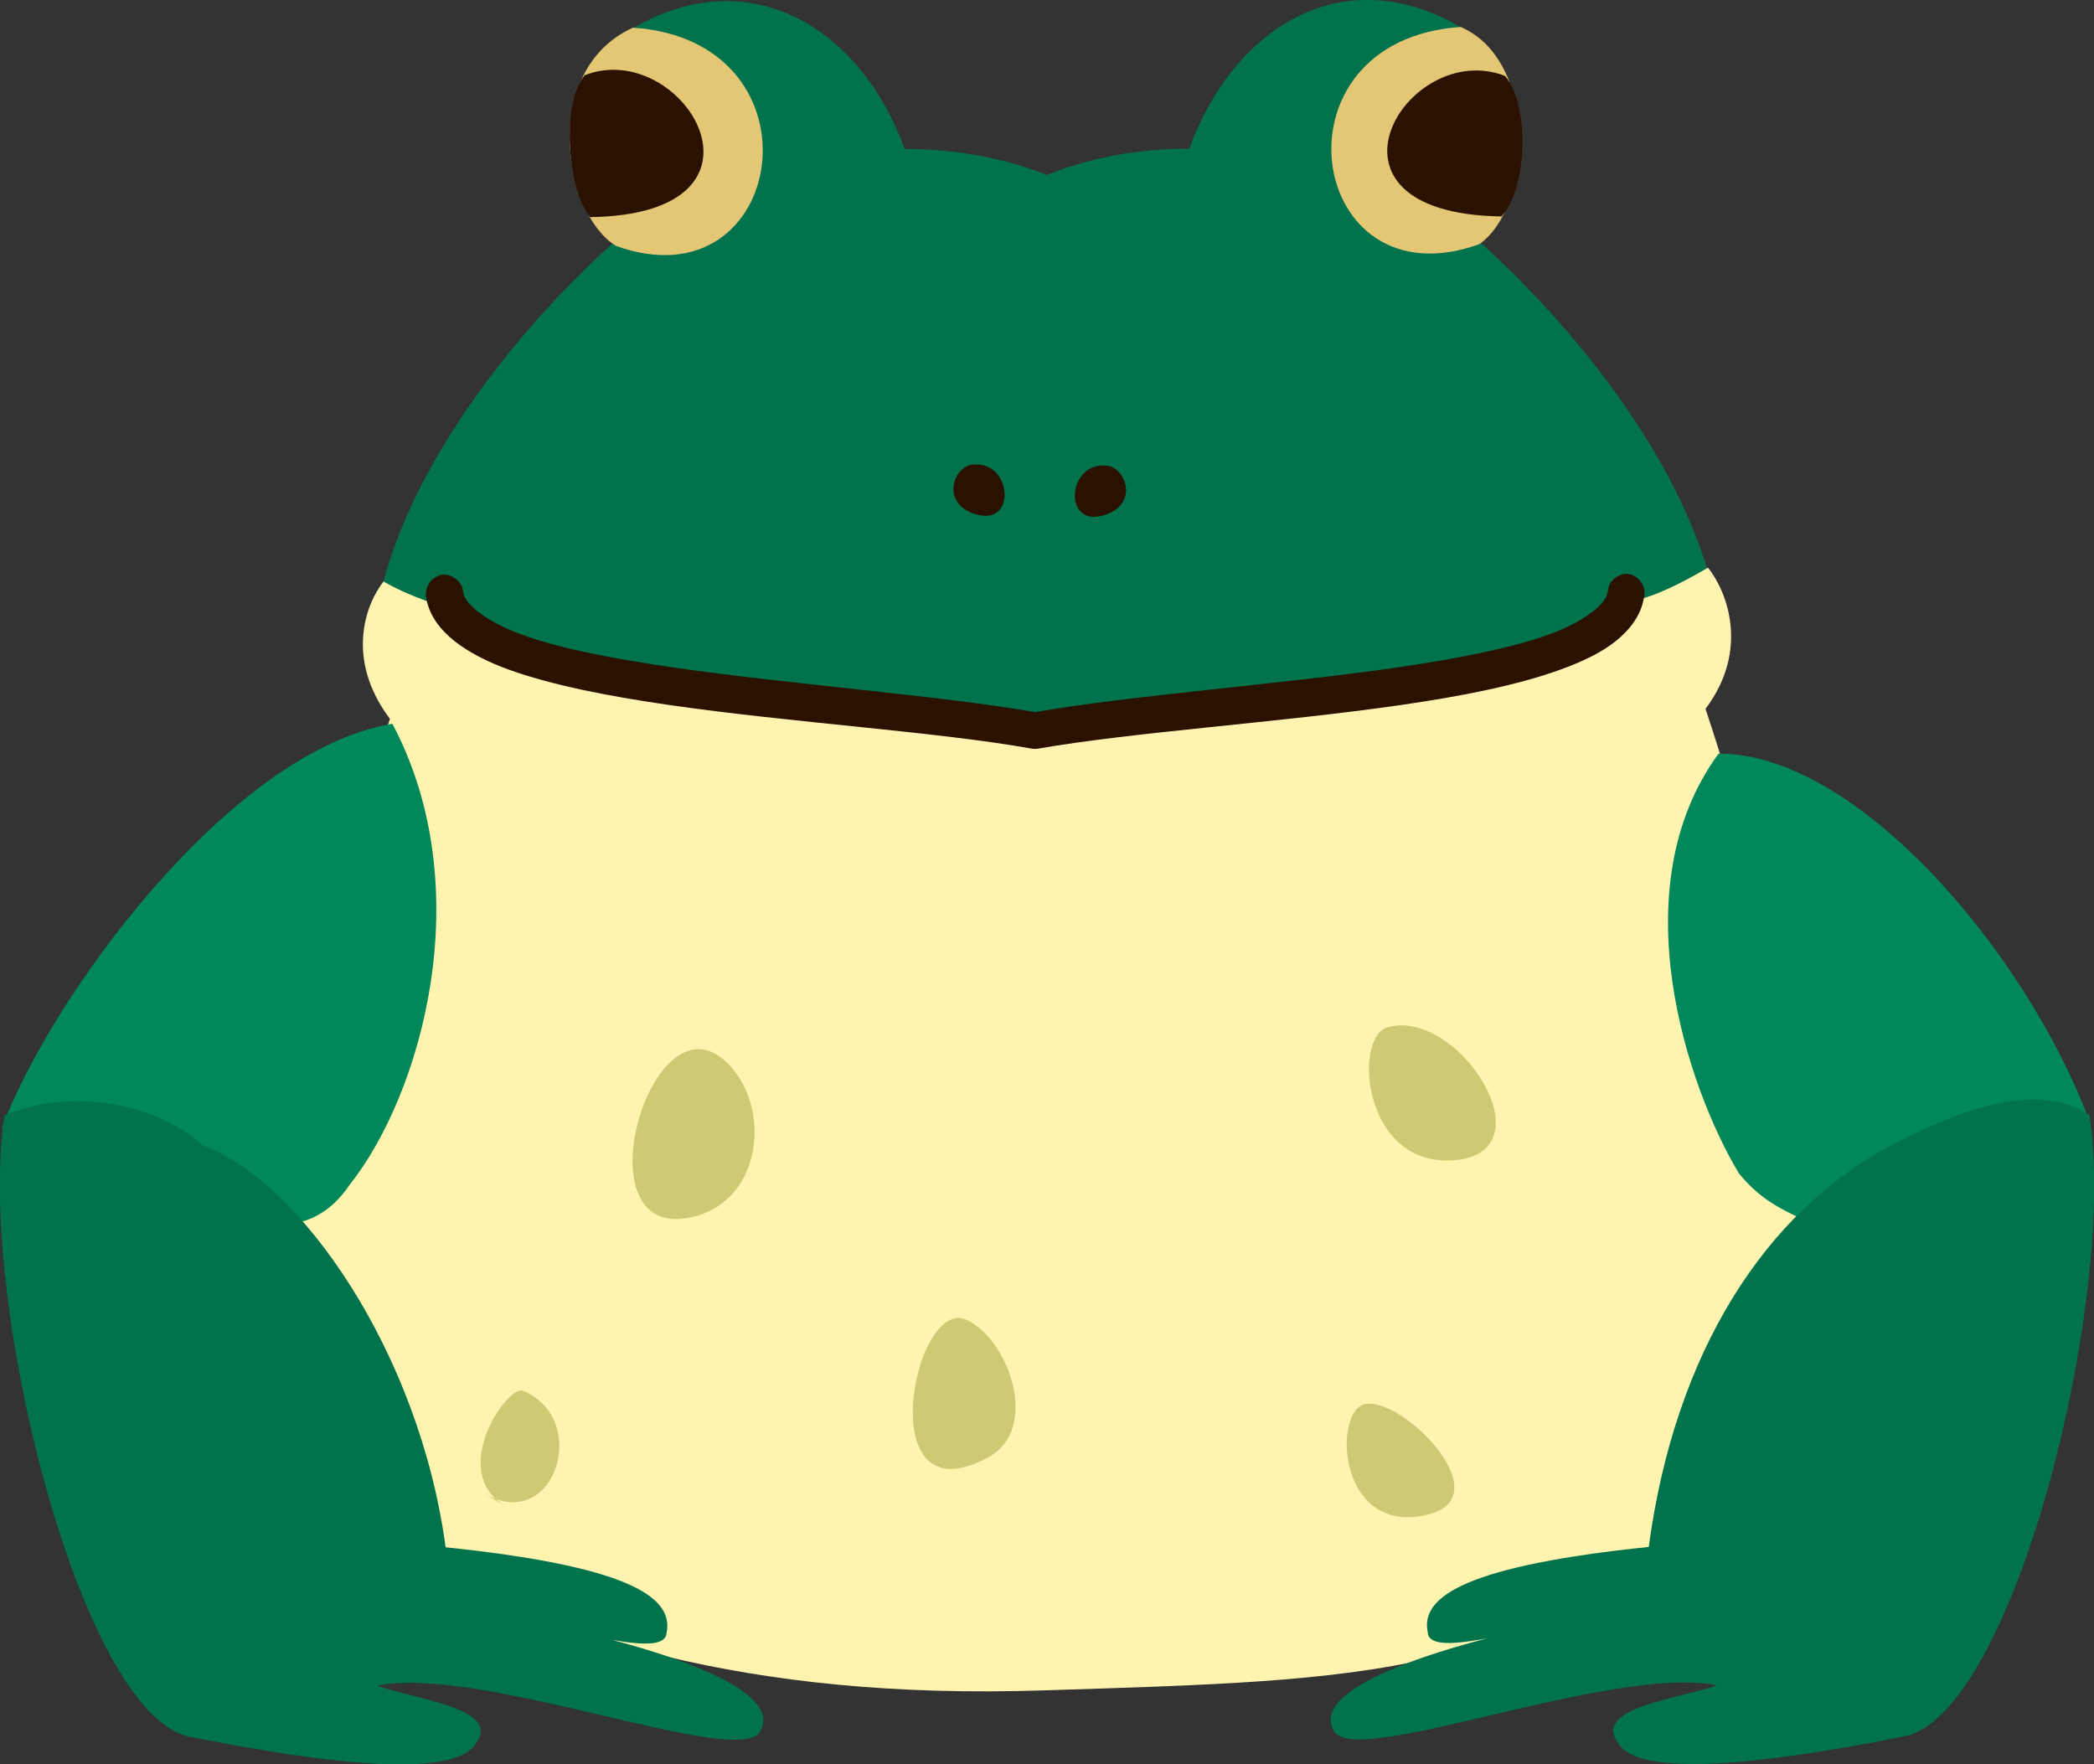 <?xml version="1.0" encoding="UTF-8"?>
<svg id="Layer_2" data-name="Layer 2" xmlns="http://www.w3.org/2000/svg" viewBox="0 0 59.02 49.73">
  <rect x="0" y="0" width="59.02" height="49.73" fill="#333333" stroke="none"/>
  <defs>
    <style>
      .cls-1 {
        fill: #2b1100;
      }

      .cls-1, .cls-2, .cls-3, .cls-4, .cls-5, .cls-6 {
        stroke-width: 0px;
      }

      .cls-2 {
        fill: #cdc974;
      }

      .cls-3 {
        fill: #e3c775;
      }

      .cls-4 {
        fill: #fff3b0;
      }

      .cls-5 {
        fill: #00885b;
      }

      .cls-6 {
        fill: #00734c;
      }
    </style>
  </defs>
  <g id="Layer_1-2" data-name="Layer 1">
    <g>
      <path class="cls-6" d="M48.13,16.08c-.9-3.04-3.32-6.45-6.43-9.27,1.03-.59,2.02-4.56-.54-6.05-3.34-1.94-6.41.05-7.64,3.43-.99,0-2.47.12-4.01.74-1.54-.61-3.02-.73-4.01-.73-1.23-3.39-4.34-5.34-7.67-3.4-2.57,1.49-1.54,5.42-.51,6.01-3.24,2.93-5.72,6.51-6.53,9.65,10.96,5.29,26.76,5.82,37.35-.39h0Z"/>
      <path class="cls-4" d="M40.44,46.72c13.43-1.9,10.91-16.9,7.63-26.74,1.27-1.69.58-3.35.07-3.98-.72.42-1.53.84-2.16.94-4,3.41-11.85,2.18-16.45,3.75-4.59-1.28-12.45-.06-16.45-3.47-.62-.1-1.54-.41-2.27-.83-.5.63-1.09,2.18.18,3.87-3.28,9.84-5.68,24.52,7.75,26.42,2.96.71,6.43,1.11,10.78.96,4.35-.14,7.95-.22,10.91-.93h0Z"/>
      <path class="cls-5" d="M.05,31.8c1.31-3.57,6.38-10.63,11.01-11.4,2.47,4.67.81,10.46-1.21,13-.51.75-1.12,1.07-1.89,1.13-2.21-2.84-5.63-2.81-7.9-2.73H.05Z"/>
      <path class="cls-5" d="M51.04,34.46c.61-1,5.09-3.36,7.84-2.9-1.81-4.77-6.54-10.32-10.44-10.32-2.78,3.79-.89,9.39.57,11.83.47.57.96.95,2.03,1.39h0Z"/>
      <path class="cls-3" d="M17.36,6.93c4.82,1.74,5.99-5.78.48-6.15-2.62,1.19-1.97,5.24-.48,6.15h0Z"/>
      <path class="cls-1" d="M16.48,2.12c2.77-1.08,5.82,3.92.15,4-.64-.81-.82-3.19-.15-4h0Z"/>
      <path class="cls-3" d="M41.17.76c2.19.94,2.05,5.04.53,6.12-4.86,1.76-6.03-5.75-.53-6.12h0Z"/>
      <path class="cls-1" d="M42.42,2.14c-2.77-1.08-5.78,3.88-.1,3.96.75-.84.79-3.16.1-3.96h0Z"/>
      <path class="cls-1" d="M12.39,16.22c-.25.07-.42.34-.38.6.07.51.39.92.8,1.25.41.32.92.58,1.52.8,1.22.44,2.8.75,4.53,1,3.45.5,7.53.75,10.22,1.23.06.01.12.01.18,0,2.7-.47,6.77-.73,10.23-1.23,1.73-.25,3.29-.56,4.5-1,.6-.22,1.14-.47,1.55-.8.41-.33.72-.74.8-1.25.07-.28-.15-.59-.43-.64-.29-.04-.58.2-.59.48-.03.19-.15.36-.43.58-.28.22-.71.46-1.25.65-1.09.39-2.6.68-4.3.93-3.37.48-7.37.77-10.17,1.25-2.8-.48-6.79-.77-10.15-1.25-1.7-.25-3.22-.53-4.3-.93-.54-.19-.97-.43-1.25-.65-.27-.22-.4-.39-.42-.58-.03-.3-.36-.52-.65-.45h0Z"/>
      <path class="cls-1" d="M27.38,13.1c-.51.08-.87,1.09.11,1.39,1.19.38,1.04-1.56-.11-1.39h0Z"/>
      <path class="cls-1" d="M31.23,13.13c.51.08.87,1.09-.11,1.39-1.19.37-1.04-1.56.11-1.39h0Z"/>
      <path class="cls-2" d="M20.49,29.95c-2.1-2.05-4.17,4.9-1.12,4.38,2.12-.36,2.42-3.11,1.12-4.38h0Z"/>
      <path class="cls-2" d="M27.24,37.2c-1.49-.68-2.73,5.7.62,3.87,1.47-.8.57-3.33-.62-3.87h0Z"/>
      <path class="cls-2" d="M39.12,28.95c-1,.26-.72,3.97,1.88,3.75,2.69-.23.12-4.29-1.88-3.75h0Z"/>
      <path class="cls-2" d="M38.49,39.57c-.93.15-.81,3.74,1.75,3.12,2.07-.5-.68-3.3-1.75-3.12h0Z"/>
      <path class="cls-2" d="M14.24,42.45c-1.63-.98.07-3.43.5-3.25,1.93.79.89,4.08-1.12,2.88"/>
      <path class="cls-6" d="M.13,31.43c-.8,5.08,2.12,16.91,5.22,17.52,2.62.52,7.44,1.37,8.08.16.7-.97-1.82-1.23-2.8-1.6,2.95-.59,10.21,2.36,10.79,1.29.8-1.33-3.65-2.64-7.61-3.32,2.66.54,4.95,1.27,4.98.53.21-1.05-1.25-1.88-6.23-2.4-.74-5.5-4.1-10.33-6.85-11.33-1.21-1.12-3.62-1.68-5.56-.85H.13Z"/>
      <path class="cls-6" d="M53.32,32.27c-3.56,1.88-6.11,5.83-6.85,11.33-4.99.52-6.45,1.35-6.23,2.4.03.73,2.32,0,4.98-.53-3.96.69-8.42,1.99-7.62,3.32.58,1.07,7.83-1.88,10.79-1.29-.99.37-3.5.62-2.8,1.6.63,1.21,5.45.36,8.08-.16,3.1-.61,6.03-12.44,5.22-17.52-1.54-1.01-3.87-.04-5.56.85h0Z"/>
    </g>
  </g>
</svg>